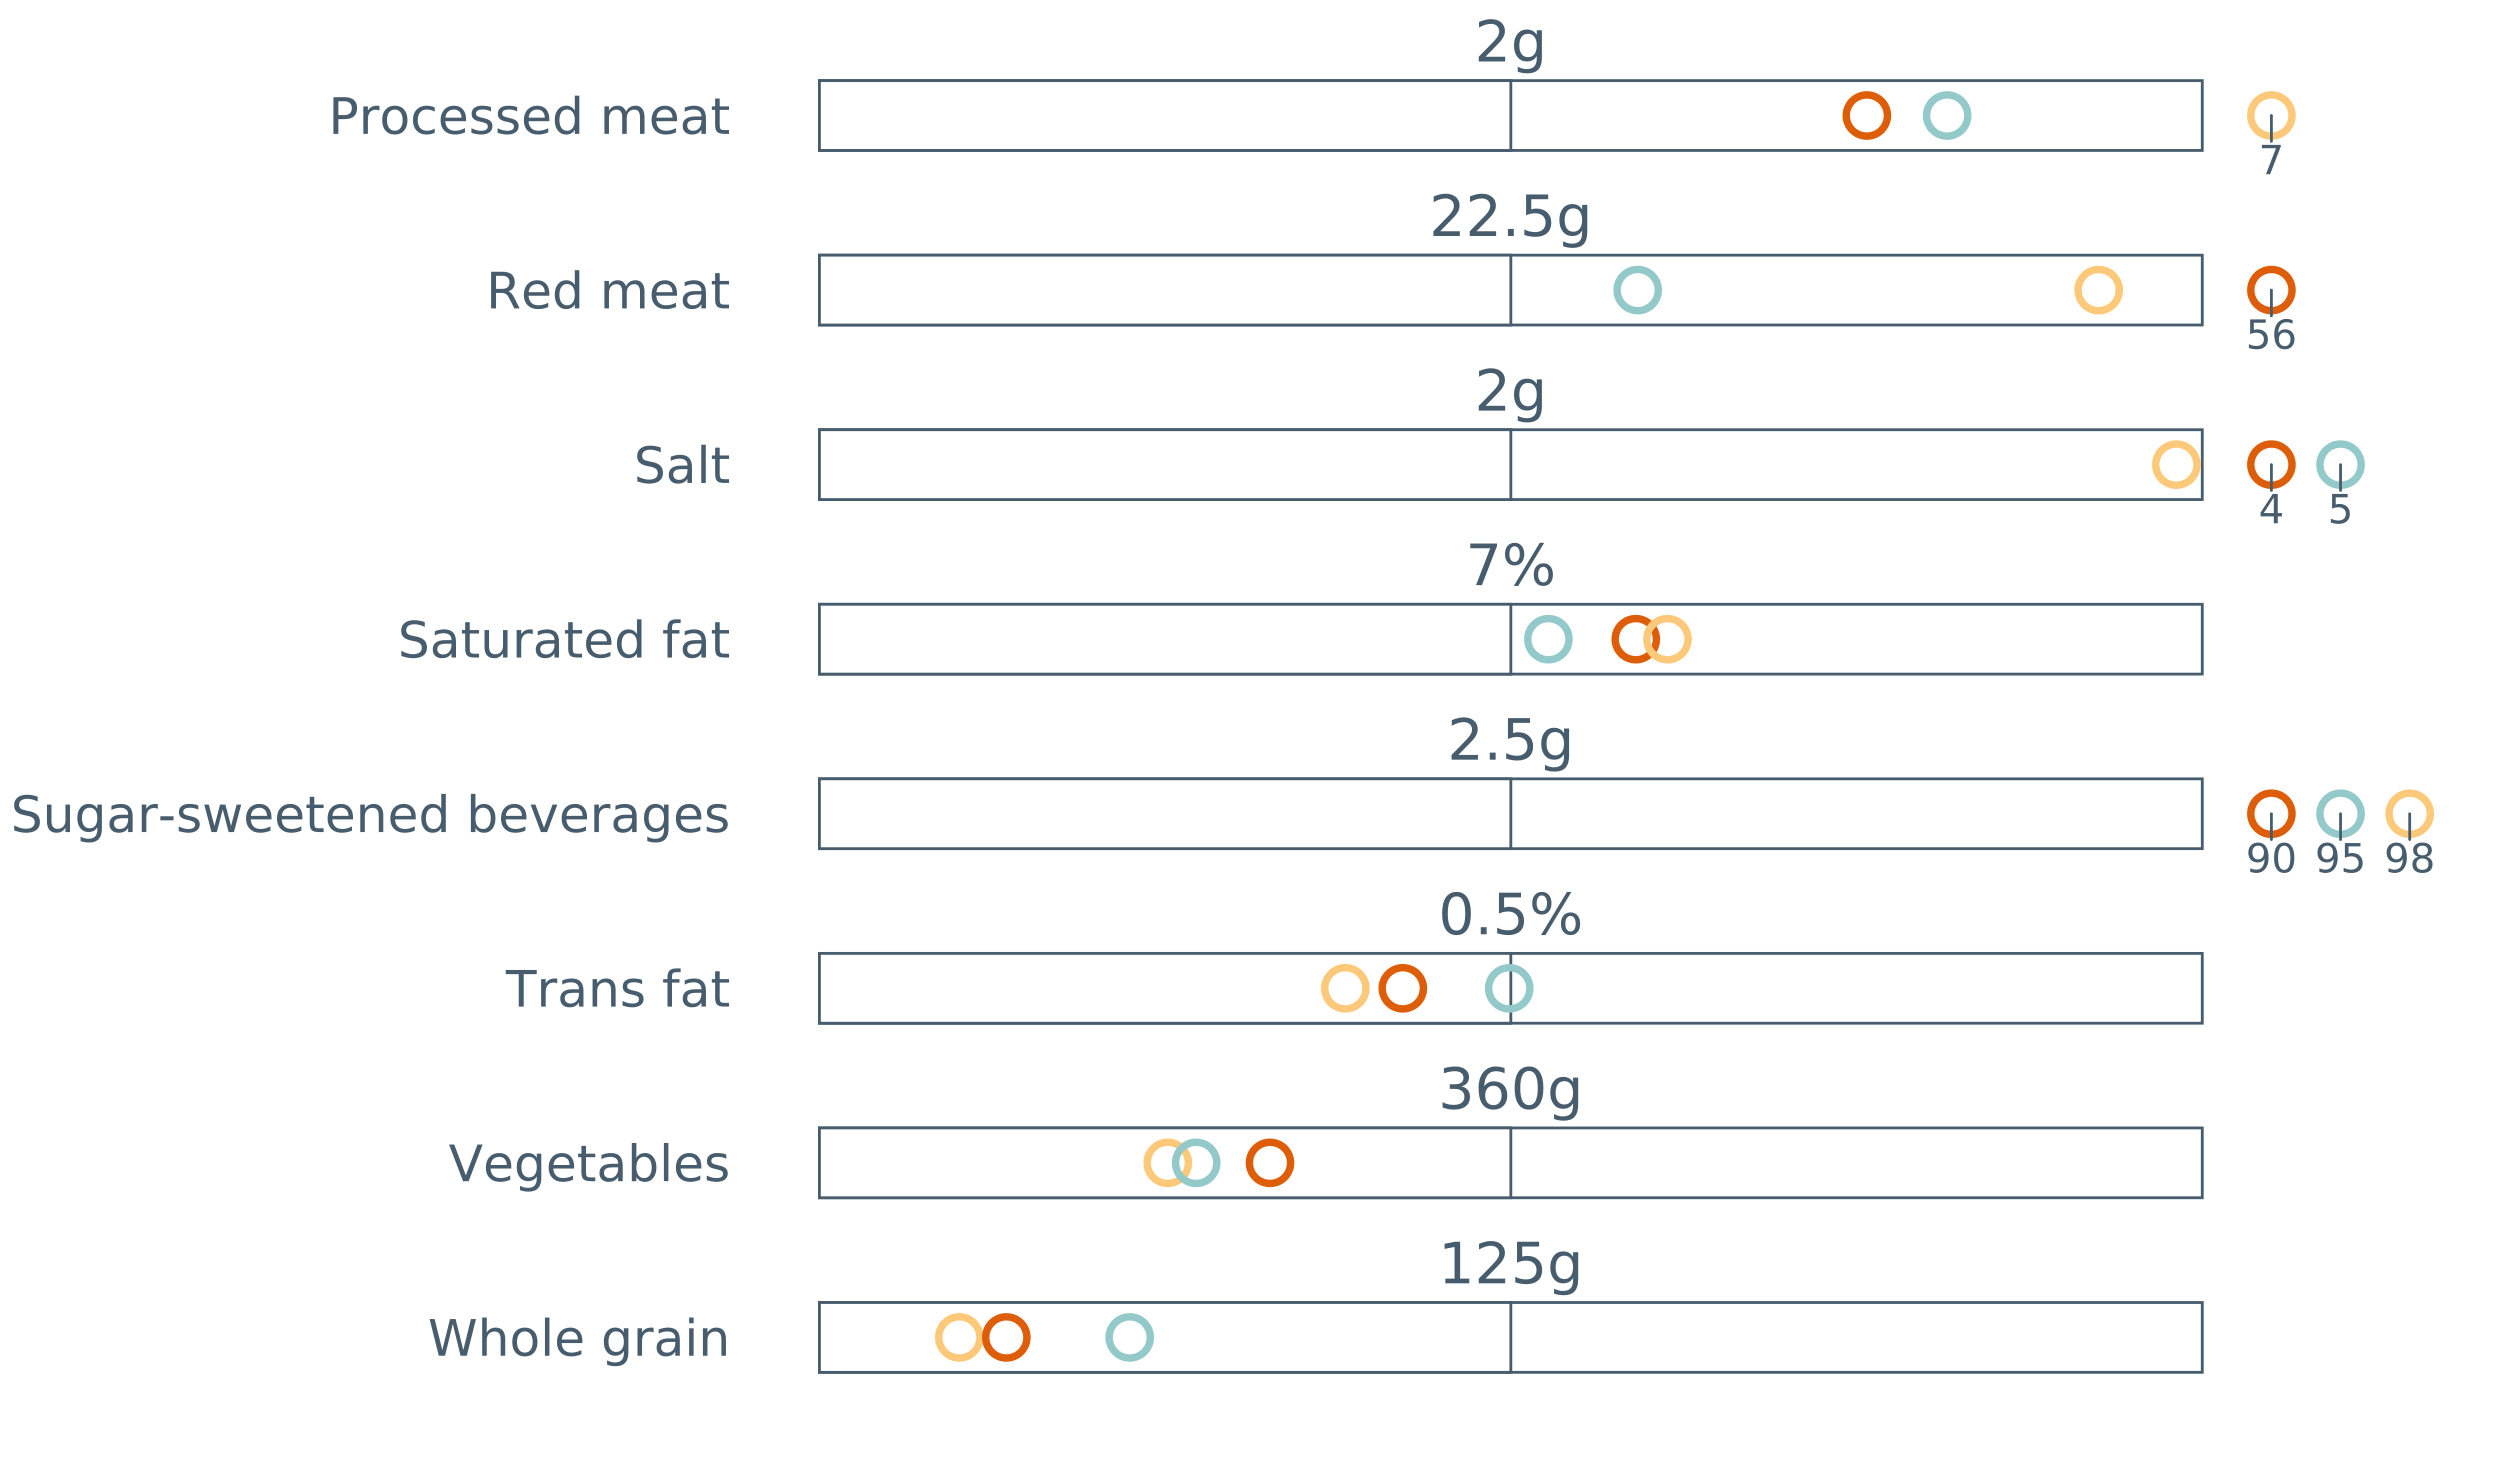<?xml version="1.0" encoding="UTF-8"?>
<svg xmlns="http://www.w3.org/2000/svg" xmlns:xlink="http://www.w3.org/1999/xlink" width="1234.286pt" height="720pt" viewBox="0 0 1234.286 720" version="1.1">
<rect x="0" y="0" width="1234.286" height="720" fill="#333333" stroke="none"/>
<defs>
<g>
<symbol overflow="visible" id="glyph0-0">
<path style="stroke:none;" d="M 1.406 4.984 L 1.406 -19.859 L 15.484 -19.859 L 15.484 4.984 Z M 2.984 3.406 L 13.906 3.406 L 13.906 -18.266 L 2.984 -18.266 Z M 2.984 3.406 "/>
</symbol>
<symbol overflow="visible" id="glyph0-1">
<path style="stroke:none;" d="M 5.406 -2.344 L 15.094 -2.344 L 15.094 0 L 2.062 0 L 2.062 -2.344 C 3.113 -3.426 4.547 -4.883 6.359 -6.719 C 8.18 -8.562 9.328 -9.75 9.797 -10.281 C 10.691 -11.281 11.312 -12.125 11.656 -12.812 C 12.008 -13.508 12.188 -14.191 12.188 -14.859 C 12.188 -15.953 11.805 -16.844 11.047 -17.531 C 10.285 -18.219 9.289 -18.562 8.062 -18.562 C 7.188 -18.562 6.266 -18.41 5.297 -18.109 C 4.328 -17.805 3.297 -17.348 2.203 -16.734 L 2.203 -19.531 C 3.316 -19.977 4.359 -20.316 5.328 -20.547 C 6.305 -20.773 7.195 -20.891 8 -20.891 C 10.125 -20.891 11.816 -20.359 13.078 -19.297 C 14.348 -18.234 14.984 -16.816 14.984 -15.047 C 14.984 -14.203 14.82 -13.398 14.5 -12.641 C 14.188 -11.879 13.613 -10.988 12.781 -9.969 C 12.551 -9.695 11.82 -8.926 10.594 -7.656 C 9.363 -6.395 7.633 -4.625 5.406 -2.344 Z M 5.406 -2.344 "/>
</symbol>
<symbol overflow="visible" id="glyph0-2">
<path style="stroke:none;" d="M 12.781 -7.875 C 12.781 -9.707 12.398 -11.129 11.641 -12.141 C 10.891 -13.148 9.832 -13.656 8.469 -13.656 C 7.113 -13.656 6.055 -13.148 5.297 -12.141 C 4.547 -11.129 4.172 -9.707 4.172 -7.875 C 4.172 -6.051 4.547 -4.633 5.297 -3.625 C 6.055 -2.625 7.113 -2.125 8.469 -2.125 C 9.832 -2.125 10.891 -2.625 11.641 -3.625 C 12.398 -4.633 12.781 -6.051 12.781 -7.875 Z M 15.312 -1.906 C 15.312 0.707 14.727 2.656 13.562 3.938 C 12.406 5.219 10.625 5.859 8.219 5.859 C 7.332 5.859 6.492 5.789 5.703 5.656 C 4.91 5.52 4.145 5.316 3.406 5.047 L 3.406 2.578 C 4.145 2.984 4.879 3.281 5.609 3.469 C 6.336 3.664 7.078 3.766 7.828 3.766 C 9.484 3.766 10.723 3.332 11.547 2.469 C 12.367 1.602 12.781 0.297 12.781 -1.453 L 12.781 -2.703 C 12.258 -1.797 11.594 -1.117 10.781 -0.672 C 9.969 -0.223 8.988 0 7.844 0 C 5.957 0 4.438 -0.719 3.281 -2.156 C 2.125 -3.594 1.547 -5.5 1.547 -7.875 C 1.547 -10.258 2.125 -12.172 3.281 -13.609 C 4.438 -15.047 5.957 -15.766 7.844 -15.766 C 8.988 -15.766 9.969 -15.539 10.781 -15.094 C 11.594 -14.645 12.258 -13.969 12.781 -13.062 L 12.781 -15.391 L 15.312 -15.391 Z M 15.312 -1.906 "/>
</symbol>
<symbol overflow="visible" id="glyph0-3">
<path style="stroke:none;" d="M 3.016 -3.484 L 5.906 -3.484 L 5.906 0 L 3.016 0 Z M 3.016 -3.484 "/>
</symbol>
<symbol overflow="visible" id="glyph0-4">
<path style="stroke:none;" d="M 3.031 -20.531 L 13.938 -20.531 L 13.938 -18.188 L 5.578 -18.188 L 5.578 -13.156 C 5.984 -13.289 6.383 -13.391 6.781 -13.453 C 7.188 -13.523 7.594 -13.562 8 -13.562 C 10.289 -13.562 12.102 -12.93 13.438 -11.672 C 14.781 -10.422 15.453 -8.723 15.453 -6.578 C 15.453 -4.367 14.766 -2.648 13.391 -1.422 C 12.016 -0.203 10.078 0.406 7.578 0.406 C 6.711 0.406 5.832 0.328 4.938 0.172 C 4.051 0.023 3.129 -0.191 2.172 -0.484 L 2.172 -3.266 C 2.992 -2.816 3.844 -2.484 4.719 -2.266 C 5.602 -2.047 6.535 -1.938 7.516 -1.938 C 9.109 -1.938 10.363 -2.352 11.281 -3.188 C 12.207 -4.02 12.672 -5.148 12.672 -6.578 C 12.672 -8.016 12.207 -9.148 11.281 -9.984 C 10.363 -10.816 9.109 -11.234 7.516 -11.234 C 6.773 -11.234 6.035 -11.148 5.297 -10.984 C 4.555 -10.816 3.801 -10.562 3.031 -10.219 Z M 3.031 -20.531 "/>
</symbol>
<symbol overflow="visible" id="glyph0-5">
<path style="stroke:none;" d="M 2.312 -20.531 L 15.516 -20.531 L 15.516 -19.344 L 8.062 0 L 5.156 0 L 12.172 -18.188 L 2.312 -18.188 Z M 2.312 -20.531 "/>
</symbol>
<symbol overflow="visible" id="glyph0-6">
<path style="stroke:none;" d="M 20.469 -9.031 C 19.676 -9.031 19.051 -8.691 18.594 -8.016 C 18.133 -7.336 17.906 -6.395 17.906 -5.188 C 17.906 -3.988 18.133 -3.047 18.594 -2.359 C 19.051 -1.68 19.676 -1.344 20.469 -1.344 C 21.25 -1.344 21.863 -1.68 22.312 -2.359 C 22.77 -3.047 23 -3.988 23 -5.188 C 23 -6.383 22.77 -7.32 22.312 -8 C 21.863 -8.688 21.25 -9.031 20.469 -9.031 Z M 20.469 -10.781 C 21.914 -10.781 23.066 -10.273 23.922 -9.266 C 24.773 -8.254 25.203 -6.895 25.203 -5.188 C 25.203 -3.469 24.77 -2.102 23.906 -1.094 C 23.051 -0.094 21.906 0.406 20.469 0.406 C 19 0.406 17.836 -0.094 16.984 -1.094 C 16.141 -2.102 15.719 -3.469 15.719 -5.188 C 15.719 -6.906 16.145 -8.266 17 -9.266 C 17.852 -10.273 19.008 -10.781 20.469 -10.781 Z M 6.281 -19.156 C 5.488 -19.156 4.863 -18.812 4.406 -18.125 C 3.957 -17.445 3.734 -16.508 3.734 -15.312 C 3.734 -14.102 3.957 -13.16 4.406 -12.484 C 4.863 -11.805 5.488 -11.469 6.281 -11.469 C 7.082 -11.469 7.707 -11.805 8.156 -12.484 C 8.613 -13.16 8.844 -14.102 8.844 -15.312 C 8.844 -16.5 8.613 -17.438 8.156 -18.125 C 7.695 -18.812 7.07 -19.156 6.281 -19.156 Z M 18.703 -20.891 L 20.891 -20.891 L 8.062 0.406 L 5.859 0.406 Z M 6.281 -20.891 C 7.727 -20.891 8.883 -20.391 9.75 -19.391 C 10.613 -18.391 11.047 -17.031 11.047 -15.312 C 11.047 -13.582 10.613 -12.219 9.75 -11.219 C 8.895 -10.219 7.738 -9.719 6.281 -9.719 C 4.82 -9.719 3.664 -10.219 2.812 -11.219 C 1.969 -12.227 1.547 -13.594 1.547 -15.312 C 1.547 -17.02 1.973 -18.375 2.828 -19.375 C 3.68 -20.383 4.832 -20.891 6.281 -20.891 Z M 6.281 -20.891 "/>
</symbol>
<symbol overflow="visible" id="glyph0-7">
<path style="stroke:none;" d="M 8.953 -18.703 C 7.523 -18.703 6.445 -18 5.719 -16.594 C 5 -15.188 4.641 -13.07 4.641 -10.25 C 4.641 -7.426 5 -5.312 5.719 -3.906 C 6.445 -2.5 7.523 -1.797 8.953 -1.797 C 10.391 -1.797 11.469 -2.5 12.188 -3.906 C 12.906 -5.312 13.266 -7.426 13.266 -10.25 C 13.266 -13.07 12.906 -15.188 12.188 -16.594 C 11.469 -18 10.391 -18.703 8.953 -18.703 Z M 8.953 -20.891 C 11.254 -20.891 13.008 -19.977 14.219 -18.156 C 15.438 -16.344 16.047 -13.707 16.047 -10.25 C 16.047 -6.789 15.438 -4.148 14.219 -2.328 C 13.008 -0.504 11.254 0.406 8.953 0.406 C 6.648 0.406 4.891 -0.504 3.672 -2.328 C 2.461 -4.148 1.859 -6.789 1.859 -10.25 C 1.859 -13.707 2.461 -16.344 3.672 -18.156 C 4.891 -19.977 6.648 -20.891 8.953 -20.891 Z M 8.953 -20.891 "/>
</symbol>
<symbol overflow="visible" id="glyph0-8">
<path style="stroke:none;" d="M 11.422 -11.062 C 12.754 -10.781 13.789 -10.191 14.531 -9.297 C 15.281 -8.398 15.656 -7.289 15.656 -5.969 C 15.656 -3.938 14.957 -2.363 13.562 -1.25 C 12.176 -0.145 10.195 0.406 7.625 0.406 C 6.77 0.406 5.883 0.316 4.969 0.141 C 4.062 -0.023 3.117 -0.281 2.141 -0.625 L 2.141 -3.297 C 2.91 -2.848 3.754 -2.508 4.672 -2.281 C 5.586 -2.051 6.547 -1.938 7.547 -1.938 C 9.285 -1.938 10.609 -2.281 11.516 -2.969 C 12.43 -3.656 12.891 -4.656 12.891 -5.969 C 12.891 -7.176 12.469 -8.117 11.625 -8.797 C 10.781 -9.484 9.598 -9.828 8.078 -9.828 L 5.688 -9.828 L 5.688 -12.109 L 8.188 -12.109 C 9.562 -12.109 10.609 -12.379 11.328 -12.922 C 12.055 -13.473 12.422 -14.258 12.422 -15.281 C 12.422 -16.344 12.047 -17.156 11.297 -17.719 C 10.547 -18.281 9.473 -18.562 8.078 -18.562 C 7.316 -18.562 6.5 -18.477 5.625 -18.312 C 4.758 -18.145 3.805 -17.891 2.766 -17.547 L 2.766 -20.016 C 3.816 -20.305 4.801 -20.523 5.719 -20.672 C 6.645 -20.816 7.516 -20.891 8.328 -20.891 C 10.441 -20.891 12.109 -20.41 13.328 -19.453 C 14.555 -18.504 15.172 -17.211 15.172 -15.578 C 15.172 -14.441 14.844 -13.477 14.188 -12.688 C 13.539 -11.906 12.617 -11.363 11.422 -11.062 Z M 11.422 -11.062 "/>
</symbol>
<symbol overflow="visible" id="glyph0-9">
<path style="stroke:none;" d="M 9.297 -11.375 C 8.047 -11.375 7.055 -10.945 6.328 -10.094 C 5.598 -9.238 5.234 -8.066 5.234 -6.578 C 5.234 -5.109 5.598 -3.941 6.328 -3.078 C 7.055 -2.223 8.047 -1.797 9.297 -1.797 C 10.535 -1.797 11.52 -2.223 12.25 -3.078 C 12.977 -3.941 13.344 -5.109 13.344 -6.578 C 13.344 -8.066 12.977 -9.238 12.25 -10.094 C 11.52 -10.945 10.535 -11.375 9.297 -11.375 Z M 14.812 -20.078 L 14.812 -17.547 C 14.113 -17.867 13.406 -18.117 12.688 -18.297 C 11.977 -18.473 11.281 -18.562 10.594 -18.562 C 8.758 -18.562 7.359 -17.941 6.391 -16.703 C 5.422 -15.461 4.867 -13.594 4.734 -11.094 C 5.273 -11.895 5.953 -12.504 6.766 -12.922 C 7.578 -13.348 8.473 -13.562 9.453 -13.562 C 11.516 -13.562 13.145 -12.938 14.344 -11.688 C 15.539 -10.438 16.141 -8.734 16.141 -6.578 C 16.141 -4.473 15.516 -2.781 14.266 -1.5 C 13.023 -0.227 11.367 0.406 9.297 0.406 C 6.922 0.406 5.102 -0.504 3.844 -2.328 C 2.594 -4.148 1.969 -6.789 1.969 -10.25 C 1.969 -13.488 2.734 -16.07 4.266 -18 C 5.805 -19.926 7.875 -20.891 10.469 -20.891 C 11.164 -20.891 11.867 -20.82 12.578 -20.688 C 13.297 -20.551 14.039 -20.348 14.812 -20.078 Z M 14.812 -20.078 "/>
</symbol>
<symbol overflow="visible" id="glyph0-10">
<path style="stroke:none;" d="M 3.484 -2.344 L 8.031 -2.344 L 8.031 -18 L 3.094 -17 L 3.094 -19.531 L 8 -20.531 L 10.781 -20.531 L 10.781 -2.344 L 15.312 -2.344 L 15.312 0 L 3.484 0 Z M 3.484 -2.344 "/>
</symbol>
<symbol overflow="visible" id="glyph1-0">
<path style="stroke:none;" d="M 0.984 3.516 L 0.984 -14 L 10.922 -14 L 10.922 3.516 Z M 2.109 2.406 L 9.812 2.406 L 9.812 -12.891 L 2.109 -12.891 Z M 2.109 2.406 "/>
</symbol>
<symbol overflow="visible" id="glyph1-1">
<path style="stroke:none;" d="M 1.625 -14.484 L 10.938 -14.484 L 10.938 -13.641 L 5.688 0 L 3.641 0 L 8.578 -12.828 L 1.625 -12.828 Z M 1.625 -14.484 "/>
</symbol>
<symbol overflow="visible" id="glyph1-2">
<path style="stroke:none;" d="M 2.141 -14.484 L 9.828 -14.484 L 9.828 -12.828 L 3.938 -12.828 L 3.938 -9.281 C 4.219 -9.375 4.5 -9.445 4.781 -9.5 C 5.07 -9.551 5.359 -9.578 5.641 -9.578 C 7.254 -9.578 8.535 -9.129 9.484 -8.234 C 10.43 -7.348 10.906 -6.148 10.906 -4.641 C 10.906 -3.086 10.414 -1.879 9.438 -1.016 C 8.469 -0.148 7.102 0.281 5.344 0.281 C 4.738 0.281 4.117 0.227 3.484 0.125 C 2.859 0.02 2.207 -0.133 1.531 -0.344 L 1.531 -2.312 C 2.113 -1.988 2.711 -1.75 3.328 -1.594 C 3.953 -1.445 4.609 -1.375 5.297 -1.375 C 6.422 -1.375 7.305 -1.664 7.953 -2.25 C 8.609 -2.832 8.938 -3.629 8.938 -4.641 C 8.938 -5.648 8.609 -6.445 7.953 -7.031 C 7.305 -7.625 6.422 -7.922 5.297 -7.922 C 4.773 -7.922 4.254 -7.863 3.734 -7.75 C 3.211 -7.633 2.68 -7.453 2.141 -7.203 Z M 2.141 -14.484 "/>
</symbol>
<symbol overflow="visible" id="glyph1-3">
<path style="stroke:none;" d="M 6.562 -8.016 C 5.676 -8.016 4.973 -7.711 4.453 -7.109 C 3.941 -6.516 3.688 -5.691 3.688 -4.641 C 3.688 -3.598 3.941 -2.773 4.453 -2.172 C 4.973 -1.566 5.676 -1.266 6.562 -1.266 C 7.438 -1.266 8.129 -1.566 8.641 -2.172 C 9.16 -2.773 9.422 -3.598 9.422 -4.641 C 9.422 -5.691 9.16 -6.516 8.641 -7.109 C 8.129 -7.711 7.438 -8.016 6.562 -8.016 Z M 10.438 -14.156 L 10.438 -12.375 C 9.945 -12.602 9.453 -12.781 8.953 -12.906 C 8.453 -13.031 7.957 -13.094 7.469 -13.094 C 6.176 -13.094 5.188 -12.656 4.5 -11.781 C 3.82 -10.906 3.43 -9.586 3.328 -7.828 C 3.711 -8.391 4.191 -8.82 4.766 -9.125 C 5.348 -9.426 5.984 -9.578 6.672 -9.578 C 8.129 -9.578 9.281 -9.133 10.125 -8.25 C 10.969 -7.363 11.391 -6.16 11.391 -4.641 C 11.391 -3.16 10.945 -1.969 10.062 -1.062 C 9.188 -0.164 8.02 0.281 6.562 0.281 C 4.883 0.281 3.602 -0.359 2.719 -1.641 C 1.832 -2.922 1.391 -4.781 1.391 -7.219 C 1.391 -9.508 1.93 -11.332 3.016 -12.688 C 4.098 -14.051 5.555 -14.734 7.391 -14.734 C 7.879 -14.734 8.375 -14.688 8.875 -14.594 C 9.375 -14.5 9.895 -14.352 10.438 -14.156 Z M 10.438 -14.156 "/>
</symbol>
<symbol overflow="visible" id="glyph1-4">
<path style="stroke:none;" d="M 7.5 -12.766 L 2.562 -5.047 L 7.5 -5.047 Z M 6.984 -14.484 L 9.453 -14.484 L 9.453 -5.047 L 11.516 -5.047 L 11.516 -3.406 L 9.453 -3.406 L 9.453 0 L 7.5 0 L 7.5 -3.406 L 0.969 -3.406 L 0.969 -5.297 Z M 6.984 -14.484 "/>
</symbol>
<symbol overflow="visible" id="glyph1-5">
<path style="stroke:none;" d="M 2.188 -0.297 L 2.188 -2.078 C 2.676 -1.848 3.172 -1.672 3.672 -1.547 C 4.18 -1.43 4.676 -1.375 5.156 -1.375 C 6.445 -1.375 7.43 -1.805 8.109 -2.672 C 8.797 -3.535 9.191 -4.852 9.297 -6.625 C 8.922 -6.07 8.441 -5.645 7.859 -5.344 C 7.285 -5.051 6.648 -4.906 5.953 -4.906 C 4.504 -4.906 3.359 -5.344 2.516 -6.219 C 1.672 -7.094 1.25 -8.289 1.25 -9.812 C 1.25 -11.301 1.688 -12.492 2.562 -13.391 C 3.445 -14.285 4.617 -14.734 6.078 -14.734 C 7.754 -14.734 9.031 -14.094 9.906 -12.812 C 10.789 -11.531 11.234 -9.664 11.234 -7.219 C 11.234 -4.938 10.691 -3.113 9.609 -1.75 C 8.523 -0.395 7.07 0.281 5.25 0.281 C 4.758 0.281 4.258 0.227 3.75 0.125 C 3.25 0.031 2.727 -0.109 2.188 -0.297 Z M 6.078 -6.438 C 6.961 -6.438 7.66 -6.738 8.172 -7.344 C 8.68 -7.945 8.938 -8.77 8.938 -9.812 C 8.938 -10.852 8.68 -11.676 8.172 -12.281 C 7.66 -12.883 6.961 -13.188 6.078 -13.188 C 5.203 -13.188 4.504 -12.883 3.984 -12.281 C 3.473 -11.676 3.219 -10.852 3.219 -9.812 C 3.219 -8.77 3.473 -7.945 3.984 -7.344 C 4.504 -6.738 5.203 -6.438 6.078 -6.438 Z M 6.078 -6.438 "/>
</symbol>
<symbol overflow="visible" id="glyph1-6">
<path style="stroke:none;" d="M 6.312 -13.188 C 5.301 -13.188 4.539 -12.688 4.031 -11.688 C 3.531 -10.695 3.281 -9.207 3.281 -7.219 C 3.281 -5.238 3.531 -3.75 4.031 -2.75 C 4.539 -1.758 5.301 -1.266 6.312 -1.266 C 7.32 -1.266 8.082 -1.758 8.594 -2.75 C 9.102 -3.75 9.359 -5.238 9.359 -7.219 C 9.359 -9.207 9.102 -10.695 8.594 -11.688 C 8.082 -12.688 7.32 -13.188 6.312 -13.188 Z M 6.312 -14.734 C 7.938 -14.734 9.176 -14.094 10.031 -12.812 C 10.883 -11.531 11.312 -9.664 11.312 -7.219 C 11.312 -4.781 10.883 -2.922 10.031 -1.641 C 9.176 -0.359 7.938 0.281 6.312 0.281 C 4.688 0.281 3.445 -0.359 2.594 -1.641 C 1.738 -2.922 1.312 -4.781 1.312 -7.219 C 1.312 -9.664 1.738 -11.531 2.594 -12.812 C 3.445 -14.094 4.688 -14.734 6.312 -14.734 Z M 6.312 -14.734 "/>
</symbol>
<symbol overflow="visible" id="glyph1-7">
<path style="stroke:none;" d="M 6.312 -6.875 C 5.383 -6.875 4.648 -6.625 4.109 -6.125 C 3.578 -5.625 3.312 -4.941 3.312 -4.078 C 3.312 -3.203 3.578 -2.516 4.109 -2.016 C 4.648 -1.516 5.383 -1.266 6.312 -1.266 C 7.238 -1.266 7.969 -1.516 8.5 -2.016 C 9.039 -2.516 9.312 -3.203 9.312 -4.078 C 9.312 -4.941 9.047 -5.625 8.516 -6.125 C 7.984 -6.625 7.25 -6.875 6.312 -6.875 Z M 4.359 -7.703 C 3.516 -7.91 2.859 -8.301 2.391 -8.875 C 1.922 -9.457 1.688 -10.16 1.688 -10.984 C 1.688 -12.141 2.098 -13.051 2.922 -13.719 C 3.742 -14.395 4.875 -14.734 6.312 -14.734 C 7.75 -14.734 8.879 -14.395 9.703 -13.719 C 10.523 -13.051 10.938 -12.141 10.938 -10.984 C 10.938 -10.16 10.703 -9.457 10.234 -8.875 C 9.766 -8.301 9.113 -7.91 8.281 -7.703 C 9.227 -7.484 9.961 -7.051 10.484 -6.406 C 11.016 -5.77 11.281 -4.992 11.281 -4.078 C 11.281 -2.672 10.848 -1.594 9.984 -0.844 C 9.129 -0.094 7.906 0.281 6.312 0.281 C 4.719 0.281 3.488 -0.094 2.625 -0.844 C 1.77 -1.594 1.344 -2.672 1.344 -4.078 C 1.344 -4.992 1.609 -5.77 2.141 -6.406 C 2.672 -7.051 3.41 -7.484 4.359 -7.703 Z M 3.641 -10.797 C 3.641 -10.047 3.875 -9.461 4.344 -9.047 C 4.812 -8.629 5.469 -8.422 6.312 -8.422 C 7.156 -8.422 7.812 -8.629 8.281 -9.047 C 8.758 -9.461 9 -10.047 9 -10.797 C 9 -11.547 8.758 -12.129 8.281 -12.547 C 7.812 -12.973 7.156 -13.188 6.312 -13.188 C 5.469 -13.188 4.812 -12.973 4.344 -12.547 C 3.875 -12.129 3.641 -11.547 3.641 -10.797 Z M 3.641 -10.797 "/>
</symbol>
<symbol overflow="visible" id="glyph2-0">
<path style="stroke:none;" d="M 1.234 4.391 L 1.234 -17.5 L 13.641 -17.5 L 13.641 4.391 Z M 2.625 3 L 12.266 3 L 12.266 -16.094 L 2.625 -16.094 Z M 2.625 3 "/>
</symbol>
<symbol overflow="visible" id="glyph2-1">
<path style="stroke:none;" d="M 0.828 -18.094 L 3.297 -18.094 L 7.094 -2.797 L 10.891 -18.094 L 13.641 -18.094 L 17.453 -2.797 L 21.234 -18.094 L 23.719 -18.094 L 19.172 0 L 16.094 0 L 12.281 -15.703 L 8.438 0 L 5.359 0 Z M 0.828 -18.094 "/>
</symbol>
<symbol overflow="visible" id="glyph2-2">
<path style="stroke:none;" d="M 13.625 -8.188 L 13.625 0 L 11.391 0 L 11.391 -8.125 C 11.391 -9.406 11.141 -10.363 10.641 -11 C 10.141 -11.633 9.391 -11.953 8.391 -11.953 C 7.18 -11.953 6.227 -11.566 5.531 -10.797 C 4.844 -10.035 4.5 -8.992 4.5 -7.672 L 4.5 0 L 2.25 0 L 2.25 -18.859 L 4.5 -18.859 L 4.5 -11.469 C 5.031 -12.281 5.656 -12.883 6.375 -13.281 C 7.102 -13.688 7.938 -13.891 8.875 -13.891 C 10.438 -13.891 11.617 -13.406 12.422 -12.438 C 13.223 -11.477 13.625 -10.062 13.625 -8.188 Z M 13.625 -8.188 "/>
</symbol>
<symbol overflow="visible" id="glyph2-3">
<path style="stroke:none;" d="M 7.594 -12 C 6.395 -12 5.445 -11.531 4.75 -10.594 C 4.062 -9.664 3.719 -8.391 3.719 -6.766 C 3.719 -5.148 4.062 -3.875 4.75 -2.938 C 5.445 -2 6.395 -1.531 7.594 -1.531 C 8.781 -1.531 9.723 -2 10.422 -2.938 C 11.117 -3.875 11.469 -5.148 11.469 -6.766 C 11.469 -8.379 11.117 -9.656 10.422 -10.594 C 9.723 -11.531 8.781 -12 7.594 -12 Z M 7.594 -13.891 C 9.531 -13.891 11.051 -13.258 12.156 -12 C 13.27 -10.738 13.828 -8.992 13.828 -6.766 C 13.828 -4.547 13.27 -2.805 12.156 -1.547 C 11.051 -0.285 9.531 0.344 7.594 0.344 C 5.645 0.344 4.117 -0.285 3.016 -1.547 C 1.922 -2.805 1.375 -4.547 1.375 -6.766 C 1.375 -8.992 1.922 -10.738 3.016 -12 C 4.117 -13.258 5.645 -13.891 7.594 -13.891 Z M 7.594 -13.891 "/>
</symbol>
<symbol overflow="visible" id="glyph2-4">
<path style="stroke:none;" d="M 2.344 -18.859 L 4.562 -18.859 L 4.562 0 L 2.344 0 Z M 2.344 -18.859 "/>
</symbol>
<symbol overflow="visible" id="glyph2-5">
<path style="stroke:none;" d="M 13.938 -7.344 L 13.938 -6.25 L 3.688 -6.25 C 3.789 -4.719 4.254 -3.547 5.078 -2.734 C 5.91 -1.93 7.066 -1.531 8.547 -1.531 C 9.398 -1.531 10.227 -1.633 11.031 -1.844 C 11.832 -2.062 12.629 -2.379 13.422 -2.797 L 13.422 -0.688 C 12.617 -0.352 11.797 -0.098 10.953 0.078 C 10.117 0.254 9.27 0.344 8.406 0.344 C 6.238 0.344 4.523 -0.281 3.266 -1.531 C 2.004 -2.789 1.375 -4.5 1.375 -6.656 C 1.375 -8.875 1.973 -10.633 3.172 -11.938 C 4.367 -13.238 5.984 -13.891 8.016 -13.891 C 9.848 -13.891 11.289 -13.301 12.344 -12.125 C 13.406 -10.957 13.938 -9.363 13.938 -7.344 Z M 11.719 -8 C 11.695 -9.219 11.352 -10.188 10.688 -10.906 C 10.02 -11.633 9.141 -12 8.047 -12 C 6.797 -12 5.797 -11.645 5.047 -10.938 C 4.305 -10.238 3.879 -9.254 3.766 -7.984 Z M 11.719 -8 "/>
</symbol>
<symbol overflow="visible" id="glyph2-6">
<path style="stroke:none;" d=""/>
</symbol>
<symbol overflow="visible" id="glyph2-7">
<path style="stroke:none;" d="M 11.266 -6.938 C 11.266 -8.551 10.93 -9.801 10.266 -10.688 C 9.598 -11.582 8.664 -12.031 7.469 -12.031 C 6.27 -12.031 5.336 -11.582 4.672 -10.688 C 4.004 -9.801 3.672 -8.551 3.672 -6.938 C 3.672 -5.332 4.004 -4.082 4.672 -3.188 C 5.336 -2.301 6.27 -1.859 7.469 -1.859 C 8.664 -1.859 9.598 -2.301 10.266 -3.188 C 10.93 -4.082 11.266 -5.332 11.266 -6.938 Z M 13.5 -1.688 C 13.5 0.625 12.984 2.344 11.953 3.469 C 10.93 4.594 9.363 5.156 7.25 5.156 C 6.457 5.156 5.711 5.098 5.016 4.984 C 4.328 4.867 3.656 4.691 3 4.453 L 3 2.281 C 3.656 2.633 4.301 2.895 4.938 3.062 C 5.582 3.227 6.234 3.312 6.891 3.312 C 8.359 3.312 9.453 2.93 10.172 2.172 C 10.898 1.41 11.266 0.258 11.266 -1.281 L 11.266 -2.391 C 10.805 -1.586 10.219 -0.988 9.5 -0.594 C 8.781 -0.195 7.922 0 6.922 0 C 5.254 0 3.91 -0.629 2.891 -1.891 C 1.879 -3.16 1.375 -4.844 1.375 -6.938 C 1.375 -9.039 1.879 -10.723 2.891 -11.984 C 3.91 -13.254 5.254 -13.891 6.922 -13.891 C 7.922 -13.891 8.781 -13.691 9.5 -13.297 C 10.219 -12.898 10.805 -12.305 11.266 -11.516 L 11.266 -13.562 L 13.5 -13.562 Z M 13.5 -1.688 "/>
</symbol>
<symbol overflow="visible" id="glyph2-8">
<path style="stroke:none;" d="M 10.203 -11.484 C 9.953 -11.629 9.676 -11.734 9.375 -11.797 C 9.082 -11.867 8.758 -11.906 8.406 -11.906 C 7.145 -11.906 6.176 -11.492 5.5 -10.672 C 4.832 -9.859 4.5 -8.68 4.5 -7.141 L 4.5 0 L 2.25 0 L 2.25 -13.562 L 4.5 -13.562 L 4.5 -11.469 C 4.969 -12.289 5.578 -12.898 6.328 -13.297 C 7.078 -13.691 7.988 -13.891 9.062 -13.891 C 9.219 -13.891 9.383 -13.879 9.562 -13.859 C 9.75 -13.836 9.957 -13.812 10.188 -13.781 Z M 10.203 -11.484 "/>
</symbol>
<symbol overflow="visible" id="glyph2-9">
<path style="stroke:none;" d="M 8.5 -6.828 C 6.695 -6.828 5.445 -6.617 4.75 -6.203 C 4.062 -5.785 3.719 -5.082 3.719 -4.094 C 3.719 -3.301 3.977 -2.672 4.5 -2.203 C 5.02 -1.742 5.727 -1.516 6.625 -1.516 C 7.863 -1.516 8.852 -1.953 9.594 -2.828 C 10.344 -3.703 10.719 -4.867 10.719 -6.328 L 10.719 -6.828 Z M 12.953 -7.734 L 12.953 0 L 10.719 0 L 10.719 -2.062 C 10.207 -1.238 9.57 -0.629 8.812 -0.234 C 8.062 0.148 7.133 0.344 6.031 0.344 C 4.645 0.344 3.539 -0.039 2.719 -0.812 C 1.895 -1.594 1.484 -2.641 1.484 -3.953 C 1.484 -5.473 1.992 -6.617 3.016 -7.391 C 4.047 -8.172 5.57 -8.562 7.594 -8.562 L 10.719 -8.562 L 10.719 -8.781 C 10.719 -9.812 10.379 -10.602 9.703 -11.156 C 9.035 -11.719 8.094 -12 6.875 -12 C 6.094 -12 5.332 -11.906 4.594 -11.719 C 3.863 -11.539 3.16 -11.266 2.484 -10.891 L 2.484 -12.953 C 3.297 -13.266 4.086 -13.5 4.859 -13.656 C 5.629 -13.812 6.375 -13.891 7.094 -13.891 C 9.062 -13.891 10.531 -13.379 11.5 -12.359 C 12.469 -11.348 12.953 -9.805 12.953 -7.734 Z M 12.953 -7.734 "/>
</symbol>
<symbol overflow="visible" id="glyph2-10">
<path style="stroke:none;" d="M 2.344 -13.562 L 4.562 -13.562 L 4.562 0 L 2.344 0 Z M 2.344 -18.859 L 4.562 -18.859 L 4.562 -16.031 L 2.344 -16.031 Z M 2.344 -18.859 "/>
</symbol>
<symbol overflow="visible" id="glyph2-11">
<path style="stroke:none;" d="M 13.625 -8.188 L 13.625 0 L 11.391 0 L 11.391 -8.125 C 11.391 -9.406 11.141 -10.363 10.641 -11 C 10.141 -11.633 9.391 -11.953 8.391 -11.953 C 7.18 -11.953 6.227 -11.566 5.531 -10.797 C 4.844 -10.035 4.5 -8.992 4.5 -7.672 L 4.5 0 L 2.25 0 L 2.25 -13.562 L 4.5 -13.562 L 4.5 -11.469 C 5.031 -12.281 5.656 -12.883 6.375 -13.281 C 7.102 -13.688 7.938 -13.891 8.875 -13.891 C 10.438 -13.891 11.617 -13.406 12.422 -12.438 C 13.223 -11.477 13.625 -10.062 13.625 -8.188 Z M 13.625 -8.188 "/>
</symbol>
<symbol overflow="visible" id="glyph2-12">
<path style="stroke:none;" d="M 7.094 0 L 0.188 -18.094 L 2.75 -18.094 L 8.484 -2.859 L 14.219 -18.094 L 16.766 -18.094 L 9.875 0 Z M 7.094 0 "/>
</symbol>
<symbol overflow="visible" id="glyph2-13">
<path style="stroke:none;" d="M 4.547 -17.422 L 4.547 -13.562 L 9.141 -13.562 L 9.141 -11.844 L 4.547 -11.844 L 4.547 -4.469 C 4.547 -3.363 4.695 -2.648 5 -2.328 C 5.301 -2.016 5.914 -1.859 6.844 -1.859 L 9.141 -1.859 L 9.141 0 L 6.844 0 C 5.125 0 3.938 -0.316 3.281 -0.953 C 2.625 -1.598 2.297 -2.77 2.297 -4.469 L 2.297 -11.844 L 0.672 -11.844 L 0.672 -13.562 L 2.297 -13.562 L 2.297 -17.422 Z M 4.547 -17.422 "/>
</symbol>
<symbol overflow="visible" id="glyph2-14">
<path style="stroke:none;" d="M 12.078 -6.766 C 12.078 -8.41 11.738 -9.695 11.062 -10.625 C 10.395 -11.562 9.469 -12.031 8.281 -12.031 C 7.102 -12.031 6.176 -11.562 5.5 -10.625 C 4.832 -9.695 4.5 -8.41 4.5 -6.766 C 4.5 -5.129 4.832 -3.844 5.5 -2.906 C 6.176 -1.977 7.102 -1.516 8.281 -1.516 C 9.469 -1.516 10.395 -1.977 11.062 -2.906 C 11.738 -3.844 12.078 -5.129 12.078 -6.766 Z M 4.5 -11.516 C 4.969 -12.316 5.555 -12.91 6.266 -13.297 C 6.984 -13.691 7.836 -13.891 8.828 -13.891 C 10.473 -13.891 11.812 -13.234 12.844 -11.922 C 13.875 -10.617 14.391 -8.898 14.391 -6.766 C 14.391 -4.641 13.875 -2.922 12.844 -1.609 C 11.812 -0.305 10.473 0.344 8.828 0.344 C 7.836 0.344 6.984 0.148 6.266 -0.234 C 5.555 -0.629 4.969 -1.227 4.5 -2.031 L 4.5 0 L 2.25 0 L 2.25 -18.859 L 4.5 -18.859 Z M 4.5 -11.516 "/>
</symbol>
<symbol overflow="visible" id="glyph2-15">
<path style="stroke:none;" d="M 10.984 -13.172 L 10.984 -11.062 C 10.359 -11.383 9.707 -11.625 9.031 -11.781 C 8.352 -11.945 7.648 -12.031 6.922 -12.031 C 5.816 -12.031 4.984 -11.859 4.422 -11.516 C 3.867 -11.18 3.594 -10.676 3.594 -10 C 3.594 -9.477 3.789 -9.066 4.188 -8.766 C 4.582 -8.473 5.379 -8.195 6.578 -7.938 L 7.344 -7.766 C 8.926 -7.422 10.051 -6.941 10.719 -6.328 C 11.383 -5.711 11.719 -4.852 11.719 -3.75 C 11.719 -2.488 11.219 -1.488 10.219 -0.75 C 9.219 -0.02 7.848 0.344 6.109 0.344 C 5.379 0.344 4.617 0.27 3.828 0.125 C 3.047 -0.008 2.219 -0.219 1.344 -0.5 L 1.344 -2.797 C 2.164 -2.367 2.977 -2.047 3.781 -1.828 C 4.582 -1.617 5.375 -1.516 6.156 -1.516 C 7.207 -1.516 8.016 -1.691 8.578 -2.047 C 9.141 -2.41 9.422 -2.922 9.422 -3.578 C 9.422 -4.18 9.219 -4.645 8.812 -4.969 C 8.406 -5.289 7.508 -5.602 6.125 -5.906 L 5.359 -6.078 C 3.973 -6.367 2.973 -6.816 2.359 -7.422 C 1.742 -8.023 1.438 -8.848 1.438 -9.891 C 1.438 -11.172 1.891 -12.156 2.797 -12.844 C 3.703 -13.539 4.988 -13.891 6.656 -13.891 C 7.477 -13.891 8.25 -13.828 8.969 -13.703 C 9.695 -13.586 10.367 -13.41 10.984 -13.172 Z M 10.984 -13.172 "/>
</symbol>
<symbol overflow="visible" id="glyph2-16">
<path style="stroke:none;" d="M -0.078 -18.094 L 15.234 -18.094 L 15.234 -16.031 L 8.812 -16.031 L 8.812 0 L 6.344 0 L 6.344 -16.031 L -0.078 -16.031 Z M -0.078 -18.094 "/>
</symbol>
<symbol overflow="visible" id="glyph2-17">
<path style="stroke:none;" d="M 9.203 -18.859 L 9.203 -17 L 7.078 -17 C 6.273 -17 5.719 -16.836 5.406 -16.516 C 5.094 -16.191 4.938 -15.609 4.938 -14.766 L 4.938 -13.562 L 8.609 -13.562 L 8.609 -11.844 L 4.938 -11.844 L 4.938 0 L 2.703 0 L 2.703 -11.844 L 0.562 -11.844 L 0.562 -13.562 L 2.703 -13.562 L 2.703 -14.516 C 2.703 -16.023 3.051 -17.125 3.75 -17.812 C 4.457 -18.508 5.57 -18.859 7.094 -18.859 Z M 9.203 -18.859 "/>
</symbol>
<symbol overflow="visible" id="glyph2-18">
<path style="stroke:none;" d="M 13.281 -17.5 L 13.281 -15.109 C 12.352 -15.555 11.473 -15.883 10.641 -16.094 C 9.816 -16.312 9.023 -16.422 8.266 -16.422 C 6.93 -16.422 5.898 -16.16 5.172 -15.641 C 4.453 -15.129 4.094 -14.398 4.094 -13.453 C 4.094 -12.648 4.332 -12.047 4.812 -11.641 C 5.289 -11.234 6.203 -10.906 7.547 -10.656 L 9.031 -10.344 C 10.852 -10 12.195 -9.391 13.062 -8.516 C 13.938 -7.641 14.375 -6.461 14.375 -4.984 C 14.375 -3.234 13.785 -1.906 12.609 -1 C 11.43 -0.102 9.707 0.344 7.438 0.344 C 6.582 0.344 5.672 0.242 4.703 0.047 C 3.742 -0.141 2.742 -0.422 1.703 -0.797 L 1.703 -3.312 C 2.703 -2.758 3.676 -2.344 4.625 -2.062 C 5.582 -1.781 6.52 -1.641 7.438 -1.641 C 8.832 -1.641 9.91 -1.91 10.672 -2.453 C 11.43 -3.004 11.812 -3.789 11.812 -4.812 C 11.812 -5.695 11.535 -6.391 10.984 -6.891 C 10.441 -7.391 9.551 -7.766 8.312 -8.016 L 6.828 -8.312 C 4.992 -8.676 3.672 -9.242 2.859 -10.016 C 2.047 -10.797 1.641 -11.875 1.641 -13.25 C 1.641 -14.852 2.203 -16.113 3.328 -17.031 C 4.453 -17.957 6.004 -18.422 7.984 -18.422 C 8.828 -18.422 9.688 -18.344 10.562 -18.188 C 11.445 -18.031 12.352 -17.801 13.281 -17.5 Z M 13.281 -17.5 "/>
</symbol>
<symbol overflow="visible" id="glyph2-19">
<path style="stroke:none;" d="M 2.109 -5.359 L 2.109 -13.562 L 4.344 -13.562 L 4.344 -5.438 C 4.344 -4.156 4.594 -3.191 5.094 -2.547 C 5.594 -1.91 6.344 -1.594 7.344 -1.594 C 8.539 -1.594 9.488 -1.973 10.188 -2.734 C 10.895 -3.504 11.25 -4.551 11.25 -5.875 L 11.25 -13.562 L 13.469 -13.562 L 13.469 0 L 11.25 0 L 11.25 -2.078 C 10.707 -1.254 10.078 -0.645 9.359 -0.25 C 8.641 0.145 7.812 0.344 6.875 0.344 C 5.312 0.344 4.125 -0.141 3.312 -1.109 C 2.508 -2.078 2.109 -3.492 2.109 -5.359 Z M 7.719 -13.891 Z M 7.719 -13.891 "/>
</symbol>
<symbol overflow="visible" id="glyph2-20">
<path style="stroke:none;" d="M 1.219 -7.797 L 7.734 -7.797 L 7.734 -5.797 L 1.219 -5.797 Z M 1.219 -7.797 "/>
</symbol>
<symbol overflow="visible" id="glyph2-21">
<path style="stroke:none;" d="M 1.047 -13.562 L 3.266 -13.562 L 6.062 -2.984 L 8.828 -13.562 L 11.469 -13.562 L 14.25 -2.984 L 17.016 -13.562 L 19.25 -13.562 L 15.703 0 L 13.078 0 L 10.156 -11.125 L 7.219 0 L 4.594 0 Z M 1.047 -13.562 "/>
</symbol>
<symbol overflow="visible" id="glyph2-22">
<path style="stroke:none;" d="M 11.266 -11.516 L 11.266 -18.859 L 13.5 -18.859 L 13.5 0 L 11.266 0 L 11.266 -2.031 C 10.797 -1.227 10.203 -0.629 9.484 -0.234 C 8.773 0.148 7.922 0.344 6.922 0.344 C 5.273 0.344 3.938 -0.305 2.906 -1.609 C 1.883 -2.922 1.375 -4.641 1.375 -6.766 C 1.375 -8.898 1.883 -10.617 2.906 -11.922 C 3.938 -13.234 5.273 -13.891 6.922 -13.891 C 7.922 -13.891 8.773 -13.691 9.484 -13.297 C 10.203 -12.91 10.797 -12.316 11.266 -11.516 Z M 3.672 -6.766 C 3.672 -5.129 4.004 -3.844 4.672 -2.906 C 5.348 -1.977 6.281 -1.516 7.469 -1.516 C 8.645 -1.516 9.57 -1.977 10.25 -2.906 C 10.926 -3.844 11.266 -5.129 11.266 -6.766 C 11.266 -8.41 10.926 -9.695 10.25 -10.625 C 9.57 -11.562 8.645 -12.031 7.469 -12.031 C 6.281 -12.031 5.348 -11.562 4.672 -10.625 C 4.004 -9.695 3.672 -8.41 3.672 -6.766 Z M 3.672 -6.766 "/>
</symbol>
<symbol overflow="visible" id="glyph2-23">
<path style="stroke:none;" d="M 0.734 -13.562 L 3.109 -13.562 L 7.344 -2.188 L 11.578 -13.562 L 13.938 -13.562 L 8.859 0 L 5.828 0 Z M 0.734 -13.562 "/>
</symbol>
<symbol overflow="visible" id="glyph2-24">
<path style="stroke:none;" d="M 11.016 -8.484 C 11.535 -8.305 12.047 -7.926 12.547 -7.344 C 13.047 -6.758 13.547 -5.957 14.047 -4.938 L 16.531 0 L 13.891 0 L 11.578 -4.641 C 10.984 -5.848 10.406 -6.648 9.844 -7.047 C 9.281 -7.441 8.516 -7.641 7.547 -7.641 L 4.875 -7.641 L 4.875 0 L 2.438 0 L 2.438 -18.094 L 7.953 -18.094 C 10.023 -18.094 11.566 -17.66 12.578 -16.797 C 13.598 -15.93 14.109 -14.625 14.109 -12.875 C 14.109 -11.738 13.844 -10.797 13.312 -10.047 C 12.789 -9.297 12.023 -8.773 11.016 -8.484 Z M 4.875 -16.078 L 4.875 -9.656 L 7.953 -9.656 C 9.141 -9.656 10.031 -9.926 10.625 -10.469 C 11.227 -11.02 11.531 -11.82 11.531 -12.875 C 11.531 -13.938 11.227 -14.734 10.625 -15.266 C 10.031 -15.805 9.141 -16.078 7.953 -16.078 Z M 4.875 -16.078 "/>
</symbol>
<symbol overflow="visible" id="glyph2-25">
<path style="stroke:none;" d="M 12.906 -10.969 C 13.457 -11.969 14.117 -12.703 14.891 -13.172 C 15.672 -13.648 16.586 -13.891 17.641 -13.891 C 19.055 -13.891 20.145 -13.395 20.906 -12.406 C 21.676 -11.414 22.062 -10.008 22.062 -8.188 L 22.062 0 L 19.828 0 L 19.828 -8.125 C 19.828 -9.414 19.594 -10.375 19.125 -11 C 18.664 -11.633 17.961 -11.953 17.016 -11.953 C 15.867 -11.953 14.957 -11.566 14.281 -10.797 C 13.613 -10.035 13.281 -8.992 13.281 -7.672 L 13.281 0 L 11.031 0 L 11.031 -8.125 C 11.031 -9.426 10.801 -10.391 10.344 -11.016 C 9.883 -11.641 9.176 -11.953 8.219 -11.953 C 7.07 -11.953 6.164 -11.566 5.5 -10.797 C 4.832 -10.023 4.5 -8.984 4.5 -7.672 L 4.5 0 L 2.25 0 L 2.25 -13.562 L 4.5 -13.562 L 4.5 -11.469 C 5.008 -12.289 5.617 -12.898 6.328 -13.297 C 7.035 -13.691 7.879 -13.891 8.859 -13.891 C 9.836 -13.891 10.672 -13.641 11.359 -13.141 C 12.055 -12.641 12.57 -11.914 12.906 -10.969 Z M 12.906 -10.969 "/>
</symbol>
<symbol overflow="visible" id="glyph2-26">
<path style="stroke:none;" d="M 4.875 -16.078 L 4.875 -9.281 L 7.953 -9.281 C 9.098 -9.281 9.977 -9.57 10.594 -10.156 C 11.219 -10.75 11.531 -11.594 11.531 -12.688 C 11.531 -13.77 11.219 -14.602 10.594 -15.188 C 9.977 -15.781 9.098 -16.078 7.953 -16.078 Z M 2.438 -18.094 L 7.953 -18.094 C 9.984 -18.094 11.516 -17.633 12.547 -16.719 C 13.586 -15.801 14.109 -14.457 14.109 -12.688 C 14.109 -10.895 13.586 -9.539 12.547 -8.625 C 11.516 -7.719 9.984 -7.266 7.953 -7.266 L 4.875 -7.266 L 4.875 0 L 2.438 0 Z M 2.438 -18.094 "/>
</symbol>
<symbol overflow="visible" id="glyph2-27">
<path style="stroke:none;" d="M 12.109 -13.047 L 12.109 -10.969 C 11.473 -11.312 10.836 -11.566 10.203 -11.734 C 9.566 -11.91 8.926 -12 8.281 -12 C 6.844 -12 5.723 -11.539 4.922 -10.625 C 4.117 -9.707 3.719 -8.422 3.719 -6.766 C 3.719 -5.109 4.117 -3.82 4.922 -2.906 C 5.723 -1.988 6.844 -1.531 8.281 -1.531 C 8.926 -1.531 9.566 -1.617 10.203 -1.797 C 10.836 -1.973 11.473 -2.234 12.109 -2.578 L 12.109 -0.516 C 11.484 -0.223 10.836 -0.008 10.172 0.125 C 9.504 0.27 8.797 0.344 8.047 0.344 C 6.004 0.344 4.379 -0.297 3.172 -1.578 C 1.973 -2.859 1.375 -4.586 1.375 -6.766 C 1.375 -8.984 1.977 -10.723 3.188 -11.984 C 4.406 -13.254 6.07 -13.891 8.188 -13.891 C 8.875 -13.891 9.547 -13.816 10.203 -13.672 C 10.859 -13.535 11.492 -13.328 12.109 -13.047 Z M 12.109 -13.047 "/>
</symbol>
</g>
<clipPath id="clip1">
  <path d="M 365.297 5.328 L 1229 5.328 L 1229 713 L 365.297 713 Z M 365.297 5.328 "/>
</clipPath>
</defs>
<g id="surface97636">
<path style="fill-rule:nonzero;fill:rgb(100%,100%,100%);fill-opacity:1;stroke-width:1.383;stroke-linecap:round;stroke-linejoin:round;stroke:rgb(100%,100%,100%);stroke-opacity:1;stroke-miterlimit:10;" d="M 0 0 L 1234.285 0 L 1234.285 720 L 0 720 Z M 0 0 "/>
<g clip-path="url(#clip1)" clip-rule="nonzero">
<path style=" stroke:none;fill-rule:nonzero;fill:rgb(100%,100%,100%);fill-opacity:1;" d="M 365.297 5.328 L 1228.957 5.328 L 1228.957 712.012 L 365.297 712.012 Z M 365.297 5.328 "/>
</g>
<path style="fill-rule:nonzero;fill:rgb(100%,100%,100%);fill-opacity:1;stroke-width:1.383;stroke-linecap:square;stroke-linejoin:miter;stroke:rgb(27.843%,36.078%,42.745%);stroke-opacity:1;stroke-miterlimit:10;" d="M 404.555 643.066 L 1087.293 643.066 L 1087.293 677.539 L 404.555 677.539 Z M 404.555 643.066 "/>
<path style="fill-rule:nonzero;fill:rgb(100%,100%,100%);fill-opacity:1;stroke-width:1.383;stroke-linecap:square;stroke-linejoin:miter;stroke:rgb(27.843%,36.078%,42.745%);stroke-opacity:1;stroke-miterlimit:10;" d="M 404.555 556.883 L 1087.293 556.883 L 1087.293 591.355 L 404.555 591.355 Z M 404.555 556.883 "/>
<path style="fill-rule:nonzero;fill:rgb(100%,100%,100%);fill-opacity:1;stroke-width:1.383;stroke-linecap:square;stroke-linejoin:miter;stroke:rgb(27.843%,36.078%,42.745%);stroke-opacity:1;stroke-miterlimit:10;" d="M 404.555 470.703 L 1087.293 470.703 L 1087.293 505.176 L 404.555 505.176 Z M 404.555 470.703 "/>
<path style="fill-rule:nonzero;fill:rgb(100%,100%,100%);fill-opacity:1;stroke-width:1.383;stroke-linecap:square;stroke-linejoin:miter;stroke:rgb(27.843%,36.078%,42.745%);stroke-opacity:1;stroke-miterlimit:10;" d="M 404.555 384.523 L 1087.293 384.523 L 1087.293 418.996 L 404.555 418.996 Z M 404.555 384.523 "/>
<path style="fill-rule:nonzero;fill:rgb(100%,100%,100%);fill-opacity:1;stroke-width:1.383;stroke-linecap:square;stroke-linejoin:miter;stroke:rgb(27.843%,36.078%,42.745%);stroke-opacity:1;stroke-miterlimit:10;" d="M 404.555 298.34 L 1087.293 298.34 L 1087.293 332.812 L 404.555 332.812 Z M 404.555 298.34 "/>
<path style="fill-rule:nonzero;fill:rgb(100%,100%,100%);fill-opacity:1;stroke-width:1.383;stroke-linecap:square;stroke-linejoin:miter;stroke:rgb(27.843%,36.078%,42.745%);stroke-opacity:1;stroke-miterlimit:10;" d="M 404.555 212.16 L 1087.293 212.16 L 1087.293 246.633 L 404.555 246.633 Z M 404.555 212.16 "/>
<path style="fill-rule:nonzero;fill:rgb(100%,100%,100%);fill-opacity:1;stroke-width:1.383;stroke-linecap:square;stroke-linejoin:miter;stroke:rgb(27.843%,36.078%,42.745%);stroke-opacity:1;stroke-miterlimit:10;" d="M 404.555 125.98 L 1087.293 125.98 L 1087.293 160.453 L 404.555 160.453 Z M 404.555 125.98 "/>
<path style="fill-rule:nonzero;fill:rgb(100%,100%,100%);fill-opacity:1;stroke-width:1.383;stroke-linecap:square;stroke-linejoin:miter;stroke:rgb(27.843%,36.078%,42.745%);stroke-opacity:1;stroke-miterlimit:10;" d="M 404.555 39.801 L 1087.293 39.801 L 1087.293 74.273 L 404.555 74.273 Z M 404.555 39.801 "/>
<path style="fill-rule:nonzero;fill:rgb(100%,100%,100%);fill-opacity:1;stroke-width:1.383;stroke-linecap:square;stroke-linejoin:miter;stroke:rgb(27.843%,36.078%,42.745%);stroke-opacity:1;stroke-miterlimit:10;" d="M 404.555 643.066 L 745.922 643.066 L 745.922 677.539 L 404.555 677.539 Z M 404.555 643.066 "/>
<path style="fill-rule:nonzero;fill:rgb(100%,100%,100%);fill-opacity:1;stroke-width:1.383;stroke-linecap:square;stroke-linejoin:miter;stroke:rgb(27.843%,36.078%,42.745%);stroke-opacity:1;stroke-miterlimit:10;" d="M 404.555 556.883 L 745.922 556.883 L 745.922 591.355 L 404.555 591.355 Z M 404.555 556.883 "/>
<path style="fill-rule:nonzero;fill:rgb(100%,100%,100%);fill-opacity:1;stroke-width:1.383;stroke-linecap:square;stroke-linejoin:miter;stroke:rgb(27.843%,36.078%,42.745%);stroke-opacity:1;stroke-miterlimit:10;" d="M 404.555 470.703 L 745.922 470.703 L 745.922 505.176 L 404.555 505.176 Z M 404.555 470.703 "/>
<path style="fill-rule:nonzero;fill:rgb(100%,100%,100%);fill-opacity:1;stroke-width:1.383;stroke-linecap:square;stroke-linejoin:miter;stroke:rgb(27.843%,36.078%,42.745%);stroke-opacity:1;stroke-miterlimit:10;" d="M 404.555 384.523 L 745.922 384.523 L 745.922 418.996 L 404.555 418.996 Z M 404.555 384.523 "/>
<path style="fill-rule:nonzero;fill:rgb(100%,100%,100%);fill-opacity:1;stroke-width:1.383;stroke-linecap:square;stroke-linejoin:miter;stroke:rgb(27.843%,36.078%,42.745%);stroke-opacity:1;stroke-miterlimit:10;" d="M 404.555 298.34 L 745.922 298.34 L 745.922 332.812 L 404.555 332.812 Z M 404.555 298.34 "/>
<path style="fill-rule:nonzero;fill:rgb(100%,100%,100%);fill-opacity:1;stroke-width:1.383;stroke-linecap:square;stroke-linejoin:miter;stroke:rgb(27.843%,36.078%,42.745%);stroke-opacity:1;stroke-miterlimit:10;" d="M 404.555 212.16 L 745.922 212.16 L 745.922 246.633 L 404.555 246.633 Z M 404.555 212.16 "/>
<path style="fill-rule:nonzero;fill:rgb(100%,100%,100%);fill-opacity:1;stroke-width:1.383;stroke-linecap:square;stroke-linejoin:miter;stroke:rgb(27.843%,36.078%,42.745%);stroke-opacity:1;stroke-miterlimit:10;" d="M 404.555 125.98 L 745.922 125.98 L 745.922 160.453 L 404.555 160.453 Z M 404.555 125.98 "/>
<path style="fill-rule:nonzero;fill:rgb(100%,100%,100%);fill-opacity:1;stroke-width:1.383;stroke-linecap:square;stroke-linejoin:miter;stroke:rgb(27.843%,36.078%,42.745%);stroke-opacity:1;stroke-miterlimit:10;" d="M 404.555 39.801 L 745.922 39.801 L 745.922 74.273 L 404.555 74.273 Z M 404.555 39.801 "/>
<path style="fill:none;stroke-width:3.675;stroke-linecap:round;stroke-linejoin:round;stroke:rgb(87.059%,36.471%,3.529%);stroke-opacity:1;stroke-miterlimit:10;" d="M 931.867 57.035 C 931.867 62.656 927.312 67.211 921.691 67.211 C 916.07 67.211 911.516 62.656 911.516 57.035 C 911.516 51.414 916.07 46.859 921.691 46.859 C 927.312 46.859 931.867 51.414 931.867 57.035 "/>
<path style="fill:none;stroke-width:3.675;stroke-linecap:round;stroke-linejoin:round;stroke:rgb(57.647%,79.216%,78.824%);stroke-opacity:1;stroke-miterlimit:10;" d="M 971.527 57.035 C 971.527 62.656 966.969 67.211 961.348 67.211 C 955.73 67.211 951.172 62.656 951.172 57.035 C 951.172 51.414 955.73 46.859 961.348 46.859 C 966.969 46.859 971.527 51.414 971.527 57.035 "/>
<path style="fill:none;stroke-width:3.675;stroke-linecap:round;stroke-linejoin:round;stroke:rgb(98.824%,78.824%,47.843%);stroke-opacity:1;stroke-miterlimit:10;" d="M 1131.605 57.035 C 1131.605 62.656 1127.047 67.211 1121.426 67.211 C 1115.809 67.211 1111.25 62.656 1111.25 57.035 C 1111.25 51.414 1115.809 46.859 1121.426 46.859 C 1127.047 46.859 1131.605 51.414 1131.605 57.035 "/>
<path style="fill:none;stroke-width:3.675;stroke-linecap:round;stroke-linejoin:round;stroke:rgb(57.647%,79.216%,78.824%);stroke-opacity:1;stroke-miterlimit:10;" d="M 818.742 143.215 C 818.742 148.836 814.184 153.395 808.562 153.395 C 802.941 153.395 798.387 148.836 798.387 143.215 C 798.387 137.598 802.941 133.039 808.562 133.039 C 814.184 133.039 818.742 137.598 818.742 143.215 "/>
<path style="fill:none;stroke-width:3.675;stroke-linecap:round;stroke-linejoin:round;stroke:rgb(98.824%,78.824%,47.843%);stroke-opacity:1;stroke-miterlimit:10;" d="M 1046.332 143.215 C 1046.332 148.836 1041.773 153.395 1036.152 153.395 C 1030.535 153.395 1025.977 148.836 1025.977 143.215 C 1025.977 137.598 1030.535 133.039 1036.152 133.039 C 1041.773 133.039 1046.332 137.598 1046.332 143.215 "/>
<path style="fill:none;stroke-width:3.675;stroke-linecap:round;stroke-linejoin:round;stroke:rgb(87.059%,36.471%,3.529%);stroke-opacity:1;stroke-miterlimit:10;" d="M 1131.605 143.215 C 1131.605 148.836 1127.047 153.395 1121.426 153.395 C 1115.809 153.395 1111.25 148.836 1111.25 143.215 C 1111.25 137.598 1115.809 133.039 1121.426 133.039 C 1127.047 133.039 1131.605 137.598 1131.605 143.215 "/>
<path style="fill:none;stroke-width:3.675;stroke-linecap:round;stroke-linejoin:round;stroke:rgb(98.824%,78.824%,47.843%);stroke-opacity:1;stroke-miterlimit:10;" d="M 1084.68 229.398 C 1084.68 235.016 1080.125 239.574 1074.504 239.574 C 1068.883 239.574 1064.324 235.016 1064.324 229.398 C 1064.324 223.777 1068.883 219.219 1074.504 219.219 C 1080.125 219.219 1084.68 223.777 1084.68 229.398 "/>
<path style="fill:none;stroke-width:3.675;stroke-linecap:round;stroke-linejoin:round;stroke:rgb(87.059%,36.471%,3.529%);stroke-opacity:1;stroke-miterlimit:10;" d="M 1131.605 229.398 C 1131.605 235.016 1127.047 239.574 1121.426 239.574 C 1115.809 239.574 1111.25 235.016 1111.25 229.398 C 1111.25 223.777 1115.809 219.219 1121.426 219.219 C 1127.047 219.219 1131.605 223.777 1131.605 229.398 "/>
<path style="fill:none;stroke-width:3.675;stroke-linecap:round;stroke-linejoin:round;stroke:rgb(57.647%,79.216%,78.824%);stroke-opacity:1;stroke-miterlimit:10;" d="M 1165.742 229.398 C 1165.742 235.016 1161.184 239.574 1155.562 239.574 C 1149.945 239.574 1145.387 235.016 1145.387 229.398 C 1145.387 223.777 1149.945 219.219 1155.562 219.219 C 1161.184 219.219 1165.742 223.777 1165.742 229.398 "/>
<path style="fill:none;stroke-width:3.675;stroke-linecap:round;stroke-linejoin:round;stroke:rgb(57.647%,79.216%,78.824%);stroke-opacity:1;stroke-miterlimit:10;" d="M 774.641 315.578 C 774.641 321.199 770.086 325.754 764.465 325.754 C 758.844 325.754 754.289 321.199 754.289 315.578 C 754.289 309.957 758.844 305.402 764.465 305.402 C 770.086 305.402 774.641 309.957 774.641 315.578 "/>
<path style="fill:none;stroke-width:3.675;stroke-linecap:round;stroke-linejoin:round;stroke:rgb(87.059%,36.471%,3.529%);stroke-opacity:1;stroke-miterlimit:10;" d="M 817.797 315.578 C 817.797 321.199 813.238 325.754 807.621 325.754 C 802 325.754 797.441 321.199 797.441 315.578 C 797.441 309.957 802 305.402 807.621 305.402 C 813.238 305.402 817.797 309.957 817.797 315.578 "/>
<path style="fill:none;stroke-width:3.675;stroke-linecap:round;stroke-linejoin:round;stroke:rgb(98.824%,78.824%,47.843%);stroke-opacity:1;stroke-miterlimit:10;" d="M 833.422 315.578 C 833.422 321.199 828.863 325.754 823.246 325.754 C 817.625 325.754 813.066 321.199 813.066 315.578 C 813.066 309.957 817.625 305.402 823.246 305.402 C 828.863 305.402 833.422 309.957 833.422 315.578 "/>
<path style="fill:none;stroke-width:3.675;stroke-linecap:round;stroke-linejoin:round;stroke:rgb(87.059%,36.471%,3.529%);stroke-opacity:1;stroke-miterlimit:10;" d="M 1131.605 401.758 C 1131.605 407.379 1127.047 411.934 1121.426 411.934 C 1115.809 411.934 1111.25 407.379 1111.25 401.758 C 1111.25 396.137 1115.809 391.582 1121.426 391.582 C 1127.047 391.582 1131.605 396.137 1131.605 401.758 "/>
<path style="fill:none;stroke-width:3.675;stroke-linecap:round;stroke-linejoin:round;stroke:rgb(57.647%,79.216%,78.824%);stroke-opacity:1;stroke-miterlimit:10;" d="M 1165.742 401.758 C 1165.742 407.379 1161.184 411.934 1155.562 411.934 C 1149.945 411.934 1145.387 407.379 1145.387 401.758 C 1145.387 396.137 1149.945 391.582 1155.562 391.582 C 1161.184 391.582 1165.742 396.137 1165.742 401.758 "/>
<path style="fill:none;stroke-width:3.675;stroke-linecap:round;stroke-linejoin:round;stroke:rgb(98.824%,78.824%,47.843%);stroke-opacity:1;stroke-miterlimit:10;" d="M 1199.879 401.758 C 1199.879 407.379 1195.32 411.934 1189.699 411.934 C 1184.082 411.934 1179.523 407.379 1179.523 401.758 C 1179.523 396.137 1184.082 391.582 1189.699 391.582 C 1195.32 391.582 1199.879 396.137 1199.879 401.758 "/>
<path style="fill:none;stroke-width:3.675;stroke-linecap:round;stroke-linejoin:round;stroke:rgb(98.824%,78.824%,47.843%);stroke-opacity:1;stroke-miterlimit:10;" d="M 674.387 487.938 C 674.387 493.559 669.832 498.117 664.211 498.117 C 658.59 498.117 654.035 493.559 654.035 487.938 C 654.035 482.32 658.59 477.762 664.211 477.762 C 669.832 477.762 674.387 482.32 674.387 487.938 "/>
<path style="fill:none;stroke-width:3.675;stroke-linecap:round;stroke-linejoin:round;stroke:rgb(87.059%,36.471%,3.529%);stroke-opacity:1;stroke-miterlimit:10;" d="M 702.762 487.938 C 702.762 493.559 698.207 498.117 692.586 498.117 C 686.965 498.117 682.41 493.559 682.41 487.938 C 682.41 482.32 686.965 477.762 692.586 477.762 C 698.207 477.762 702.762 482.32 702.762 487.938 "/>
<path style="fill:none;stroke-width:3.675;stroke-linecap:round;stroke-linejoin:round;stroke:rgb(57.647%,79.216%,78.824%);stroke-opacity:1;stroke-miterlimit:10;" d="M 755.32 487.938 C 755.32 493.559 750.762 498.117 745.141 498.117 C 739.523 498.117 734.965 493.559 734.965 487.938 C 734.965 482.32 739.523 477.762 745.141 477.762 C 750.762 477.762 755.32 482.32 755.32 487.938 "/>
<path style="fill:none;stroke-width:3.675;stroke-linecap:round;stroke-linejoin:round;stroke:rgb(98.824%,78.824%,47.843%);stroke-opacity:1;stroke-miterlimit:10;" d="M 586.727 574.121 C 586.727 579.742 582.168 584.297 576.547 584.297 C 570.93 584.297 566.371 579.742 566.371 574.121 C 566.371 568.5 570.93 563.941 576.547 563.941 C 582.168 563.941 586.727 568.5 586.727 574.121 "/>
<path style="fill:none;stroke-width:3.675;stroke-linecap:round;stroke-linejoin:round;stroke:rgb(57.647%,79.216%,78.824%);stroke-opacity:1;stroke-miterlimit:10;" d="M 600.746 574.121 C 600.746 579.742 596.188 584.297 590.57 584.297 C 584.949 584.297 580.391 579.742 580.391 574.121 C 580.391 568.5 584.949 563.941 590.57 563.941 C 596.188 563.941 600.746 568.5 600.746 574.121 "/>
<path style="fill:none;stroke-width:3.675;stroke-linecap:round;stroke-linejoin:round;stroke:rgb(87.059%,36.471%,3.529%);stroke-opacity:1;stroke-miterlimit:10;" d="M 637.195 574.121 C 637.195 579.742 632.641 584.297 627.02 584.297 C 621.398 584.297 616.844 579.742 616.844 574.121 C 616.844 568.5 621.398 563.941 627.02 563.941 C 632.641 563.941 637.195 568.5 637.195 574.121 "/>
<path style="fill:none;stroke-width:3.675;stroke-linecap:round;stroke-linejoin:round;stroke:rgb(98.824%,78.824%,47.843%);stroke-opacity:1;stroke-miterlimit:10;" d="M 483.809 660.301 C 483.809 665.922 479.254 670.477 473.633 670.477 C 468.012 670.477 463.457 665.922 463.457 660.301 C 463.457 654.68 468.012 650.125 473.633 650.125 C 479.254 650.125 483.809 654.68 483.809 660.301 "/>
<path style="fill:none;stroke-width:3.675;stroke-linecap:round;stroke-linejoin:round;stroke:rgb(87.059%,36.471%,3.529%);stroke-opacity:1;stroke-miterlimit:10;" d="M 507.012 660.301 C 507.012 665.922 502.457 670.477 496.836 670.477 C 491.215 670.477 486.66 665.922 486.66 660.301 C 486.66 654.68 491.215 650.125 496.836 650.125 C 502.457 650.125 507.012 654.68 507.012 660.301 "/>
<path style="fill:none;stroke-width:3.675;stroke-linecap:round;stroke-linejoin:round;stroke:rgb(57.647%,79.216%,78.824%);stroke-opacity:1;stroke-miterlimit:10;" d="M 567.93 660.301 C 567.93 665.922 563.375 670.477 557.754 670.477 C 552.133 670.477 547.578 665.922 547.578 660.301 C 547.578 654.68 552.133 650.125 557.754 650.125 C 563.375 650.125 567.93 654.68 567.93 660.301 "/>
<g style="fill:rgb(27.843%,36.078%,42.745%);fill-opacity:1;">
  <use xlink:href="#glyph0-1" x="728.023" y="30.348"/>
  <use xlink:href="#glyph0-2" x="745.941" y="30.348"/>
</g>
<g style="fill:rgb(27.843%,36.078%,42.745%);fill-opacity:1;">
  <use xlink:href="#glyph0-1" x="705.633" y="116.527"/>
  <use xlink:href="#glyph0-1" x="723.551" y="116.527"/>
  <use xlink:href="#glyph0-3" x="741.468" y="116.527"/>
  <use xlink:href="#glyph0-4" x="750.42" y="116.527"/>
  <use xlink:href="#glyph0-2" x="768.338" y="116.527"/>
</g>
<g style="fill:rgb(27.843%,36.078%,42.745%);fill-opacity:1;">
  <use xlink:href="#glyph0-1" x="728.023" y="202.707"/>
  <use xlink:href="#glyph0-2" x="745.941" y="202.707"/>
</g>
<g style="fill:rgb(27.843%,36.078%,42.745%);fill-opacity:1;">
  <use xlink:href="#glyph0-5" x="723.582" y="288.887"/>
  <use xlink:href="#glyph0-6" x="741.5" y="288.887"/>
</g>
<g style="fill:rgb(27.843%,36.078%,42.745%);fill-opacity:1;">
  <use xlink:href="#glyph0-1" x="714.59" y="375.07"/>
  <use xlink:href="#glyph0-3" x="732.508" y="375.07"/>
  <use xlink:href="#glyph0-4" x="741.46" y="375.07"/>
  <use xlink:href="#glyph0-2" x="759.377" y="375.07"/>
</g>
<g style="fill:rgb(27.843%,36.078%,42.745%);fill-opacity:1;">
  <use xlink:href="#glyph0-7" x="710.148" y="461.25"/>
  <use xlink:href="#glyph0-3" x="728.066" y="461.25"/>
  <use xlink:href="#glyph0-4" x="737.018" y="461.25"/>
  <use xlink:href="#glyph0-6" x="754.936" y="461.25"/>
</g>
<g style="fill:rgb(27.843%,36.078%,42.745%);fill-opacity:1;">
  <use xlink:href="#glyph0-8" x="710.105" y="547.43"/>
  <use xlink:href="#glyph0-9" x="728.023" y="547.43"/>
  <use xlink:href="#glyph0-7" x="745.941" y="547.43"/>
  <use xlink:href="#glyph0-2" x="763.859" y="547.43"/>
</g>
<g style="fill:rgb(27.843%,36.078%,42.745%);fill-opacity:1;">
  <use xlink:href="#glyph0-10" x="710.105" y="633.609"/>
  <use xlink:href="#glyph0-1" x="728.023" y="633.609"/>
  <use xlink:href="#glyph0-4" x="745.941" y="633.609"/>
  <use xlink:href="#glyph0-2" x="763.859" y="633.609"/>
</g>
<path style="fill:none;stroke-width:1.383;stroke-linecap:round;stroke-linejoin:round;stroke:rgb(27.843%,36.078%,42.745%);stroke-opacity:1;stroke-miterlimit:10;" d="M 1121.43 69.766 L 1121.426 57.035 "/>
<g style="fill:rgb(27.843%,36.078%,42.745%);fill-opacity:1;">
  <use xlink:href="#glyph1-1" x="1115.109" y="85.996"/>
</g>
<path style="fill:none;stroke-width:1.383;stroke-linecap:round;stroke-linejoin:round;stroke:rgb(27.843%,36.078%,42.745%);stroke-opacity:1;stroke-miterlimit:10;" d="M 1121.426 155.949 L 1121.426 143.215 "/>
<g style="fill:rgb(27.843%,36.078%,42.745%);fill-opacity:1;">
  <use xlink:href="#glyph1-2" x="1108.789" y="172.18"/>
  <use xlink:href="#glyph1-3" x="1121.427" y="172.18"/>
</g>
<path style="fill:none;stroke-width:1.383;stroke-linecap:round;stroke-linejoin:round;stroke:rgb(27.843%,36.078%,42.745%);stroke-opacity:1;stroke-miterlimit:10;" d="M 1121.43 242.125 L 1121.426 229.398 "/>
<g style="fill:rgb(27.843%,36.078%,42.745%);fill-opacity:1;">
  <use xlink:href="#glyph1-4" x="1115.109" y="258.355"/>
</g>
<path style="fill:none;stroke-width:1.383;stroke-linecap:round;stroke-linejoin:round;stroke:rgb(27.843%,36.078%,42.745%);stroke-opacity:1;stroke-miterlimit:10;" d="M 1155.562 242.129 L 1155.562 229.398 "/>
<g style="fill:rgb(27.843%,36.078%,42.745%);fill-opacity:1;">
  <use xlink:href="#glyph1-2" x="1149.242" y="258.359"/>
</g>
<path style="fill:none;stroke-width:1.383;stroke-linecap:round;stroke-linejoin:round;stroke:rgb(27.843%,36.078%,42.745%);stroke-opacity:1;stroke-miterlimit:10;" d="M 1121.43 414.488 L 1121.426 401.758 "/>
<g style="fill:rgb(27.843%,36.078%,42.745%);fill-opacity:1;">
  <use xlink:href="#glyph1-5" x="1108.793" y="430.719"/>
  <use xlink:href="#glyph1-6" x="1121.431" y="430.719"/>
</g>
<path style="fill:none;stroke-width:1.383;stroke-linecap:round;stroke-linejoin:round;stroke:rgb(27.843%,36.078%,42.745%);stroke-opacity:1;stroke-miterlimit:10;" d="M 1155.562 414.488 L 1155.562 401.758 "/>
<g style="fill:rgb(27.843%,36.078%,42.745%);fill-opacity:1;">
  <use xlink:href="#glyph1-5" x="1142.926" y="430.719"/>
  <use xlink:href="#glyph1-2" x="1155.564" y="430.719"/>
</g>
<path style="fill:none;stroke-width:1.383;stroke-linecap:round;stroke-linejoin:round;stroke:rgb(27.843%,36.078%,42.745%);stroke-opacity:1;stroke-miterlimit:10;" d="M 1189.703 414.488 L 1189.699 401.758 "/>
<g style="fill:rgb(27.843%,36.078%,42.745%);fill-opacity:1;">
  <use xlink:href="#glyph1-5" x="1177.066" y="430.719"/>
  <use xlink:href="#glyph1-7" x="1189.704" y="430.719"/>
</g>
<g style="fill:rgb(27.843%,36.078%,42.745%);fill-opacity:1;">
  <use xlink:href="#glyph2-1" x="211.281" y="669.344"/>
  <use xlink:href="#glyph2-2" x="235.808" y="669.344"/>
  <use xlink:href="#glyph2-3" x="251.53" y="669.344"/>
  <use xlink:href="#glyph2-4" x="266.706" y="669.344"/>
  <use xlink:href="#glyph2-5" x="273.598" y="669.344"/>
  <use xlink:href="#glyph2-6" x="288.859" y="669.344"/>
  <use xlink:href="#glyph2-7" x="296.744" y="669.344"/>
  <use xlink:href="#glyph2-8" x="312.49" y="669.344"/>
  <use xlink:href="#glyph2-9" x="322.688" y="669.344"/>
  <use xlink:href="#glyph2-10" x="337.889" y="669.344"/>
  <use xlink:href="#glyph2-11" x="344.781" y="669.344"/>
</g>
<g style="fill:rgb(27.843%,36.078%,42.745%);fill-opacity:1;">
  <use xlink:href="#glyph2-12" x="221.52" y="583.16"/>
  <use xlink:href="#glyph2-5" x="238.489" y="583.16"/>
  <use xlink:href="#glyph2-7" x="253.75" y="583.16"/>
  <use xlink:href="#glyph2-5" x="269.496" y="583.16"/>
  <use xlink:href="#glyph2-13" x="284.757" y="583.16"/>
  <use xlink:href="#glyph2-9" x="294.483" y="583.16"/>
  <use xlink:href="#glyph2-14" x="309.683" y="583.16"/>
  <use xlink:href="#glyph2-4" x="325.429" y="583.16"/>
  <use xlink:href="#glyph2-5" x="332.321" y="583.16"/>
  <use xlink:href="#glyph2-15" x="347.582" y="583.16"/>
</g>
<g style="fill:rgb(27.843%,36.078%,42.745%);fill-opacity:1;">
  <use xlink:href="#glyph2-16" x="249.762" y="496.98"/>
  <use xlink:href="#glyph2-8" x="264.914" y="496.98"/>
  <use xlink:href="#glyph2-9" x="275.112" y="496.98"/>
  <use xlink:href="#glyph2-11" x="290.313" y="496.98"/>
  <use xlink:href="#glyph2-15" x="306.034" y="496.98"/>
  <use xlink:href="#glyph2-6" x="318.958" y="496.98"/>
  <use xlink:href="#glyph2-17" x="326.843" y="496.98"/>
  <use xlink:href="#glyph2-9" x="335.576" y="496.98"/>
  <use xlink:href="#glyph2-13" x="350.777" y="496.98"/>
</g>
<g style="fill:rgb(27.843%,36.078%,42.745%);fill-opacity:1;">
  <use xlink:href="#glyph2-18" x="5.328" y="410.801"/>
  <use xlink:href="#glyph2-19" x="21.074" y="410.801"/>
  <use xlink:href="#glyph2-7" x="36.795" y="410.801"/>
  <use xlink:href="#glyph2-9" x="52.541" y="410.801"/>
  <use xlink:href="#glyph2-8" x="67.742" y="410.801"/>
  <use xlink:href="#glyph2-20" x="77.94" y="410.801"/>
  <use xlink:href="#glyph2-15" x="86.891" y="410.801"/>
  <use xlink:href="#glyph2-21" x="99.815" y="410.801"/>
  <use xlink:href="#glyph2-5" x="120.102" y="410.801"/>
  <use xlink:href="#glyph2-5" x="135.363" y="410.801"/>
  <use xlink:href="#glyph2-13" x="150.625" y="410.801"/>
  <use xlink:href="#glyph2-5" x="160.351" y="410.801"/>
  <use xlink:href="#glyph2-11" x="175.612" y="410.801"/>
  <use xlink:href="#glyph2-5" x="191.333" y="410.801"/>
  <use xlink:href="#glyph2-22" x="206.595" y="410.801"/>
  <use xlink:href="#glyph2-6" x="222.34" y="410.801"/>
  <use xlink:href="#glyph2-14" x="230.225" y="410.801"/>
  <use xlink:href="#glyph2-5" x="245.971" y="410.801"/>
  <use xlink:href="#glyph2-23" x="261.232" y="410.801"/>
  <use xlink:href="#glyph2-5" x="275.912" y="410.801"/>
  <use xlink:href="#glyph2-8" x="291.173" y="410.801"/>
  <use xlink:href="#glyph2-9" x="301.372" y="410.801"/>
  <use xlink:href="#glyph2-7" x="316.572" y="410.801"/>
  <use xlink:href="#glyph2-5" x="332.318" y="410.801"/>
  <use xlink:href="#glyph2-15" x="347.579" y="410.801"/>
</g>
<g style="fill:rgb(27.843%,36.078%,42.745%);fill-opacity:1;">
  <use xlink:href="#glyph2-18" x="196.434" y="324.621"/>
  <use xlink:href="#glyph2-9" x="212.179" y="324.621"/>
  <use xlink:href="#glyph2-13" x="227.38" y="324.621"/>
  <use xlink:href="#glyph2-19" x="237.106" y="324.621"/>
  <use xlink:href="#glyph2-8" x="252.827" y="324.621"/>
  <use xlink:href="#glyph2-9" x="263.026" y="324.621"/>
  <use xlink:href="#glyph2-13" x="278.227" y="324.621"/>
  <use xlink:href="#glyph2-5" x="287.953" y="324.621"/>
  <use xlink:href="#glyph2-22" x="303.214" y="324.621"/>
  <use xlink:href="#glyph2-6" x="318.959" y="324.621"/>
  <use xlink:href="#glyph2-17" x="326.844" y="324.621"/>
  <use xlink:href="#glyph2-9" x="335.577" y="324.621"/>
  <use xlink:href="#glyph2-13" x="350.778" y="324.621"/>
</g>
<g style="fill:rgb(27.843%,36.078%,42.745%);fill-opacity:1;">
  <use xlink:href="#glyph2-18" x="312.941" y="238.438"/>
  <use xlink:href="#glyph2-9" x="328.687" y="238.438"/>
  <use xlink:href="#glyph2-4" x="343.888" y="238.438"/>
  <use xlink:href="#glyph2-13" x="350.78" y="238.438"/>
</g>
<g style="fill:rgb(27.843%,36.078%,42.745%);fill-opacity:1;">
  <use xlink:href="#glyph2-24" x="240.023" y="152.258"/>
  <use xlink:href="#glyph2-5" x="257.259" y="152.258"/>
  <use xlink:href="#glyph2-22" x="272.52" y="152.258"/>
  <use xlink:href="#glyph2-6" x="288.266" y="152.258"/>
  <use xlink:href="#glyph2-25" x="296.151" y="152.258"/>
  <use xlink:href="#glyph2-5" x="320.314" y="152.258"/>
  <use xlink:href="#glyph2-9" x="335.576" y="152.258"/>
  <use xlink:href="#glyph2-13" x="350.776" y="152.258"/>
</g>
<g style="fill:rgb(27.843%,36.078%,42.745%);fill-opacity:1;">
  <use xlink:href="#glyph2-26" x="162.18" y="66.078"/>
  <use xlink:href="#glyph2-8" x="177.138" y="66.078"/>
  <use xlink:href="#glyph2-3" x="187.336" y="66.078"/>
  <use xlink:href="#glyph2-27" x="202.513" y="66.078"/>
  <use xlink:href="#glyph2-5" x="216.151" y="66.078"/>
  <use xlink:href="#glyph2-15" x="231.412" y="66.078"/>
  <use xlink:href="#glyph2-15" x="244.336" y="66.078"/>
  <use xlink:href="#glyph2-5" x="257.26" y="66.078"/>
  <use xlink:href="#glyph2-22" x="272.521" y="66.078"/>
  <use xlink:href="#glyph2-6" x="288.267" y="66.078"/>
  <use xlink:href="#glyph2-25" x="296.151" y="66.078"/>
  <use xlink:href="#glyph2-5" x="320.315" y="66.078"/>
  <use xlink:href="#glyph2-9" x="335.576" y="66.078"/>
  <use xlink:href="#glyph2-13" x="350.777" y="66.078"/>
</g>
</g>
</svg>
